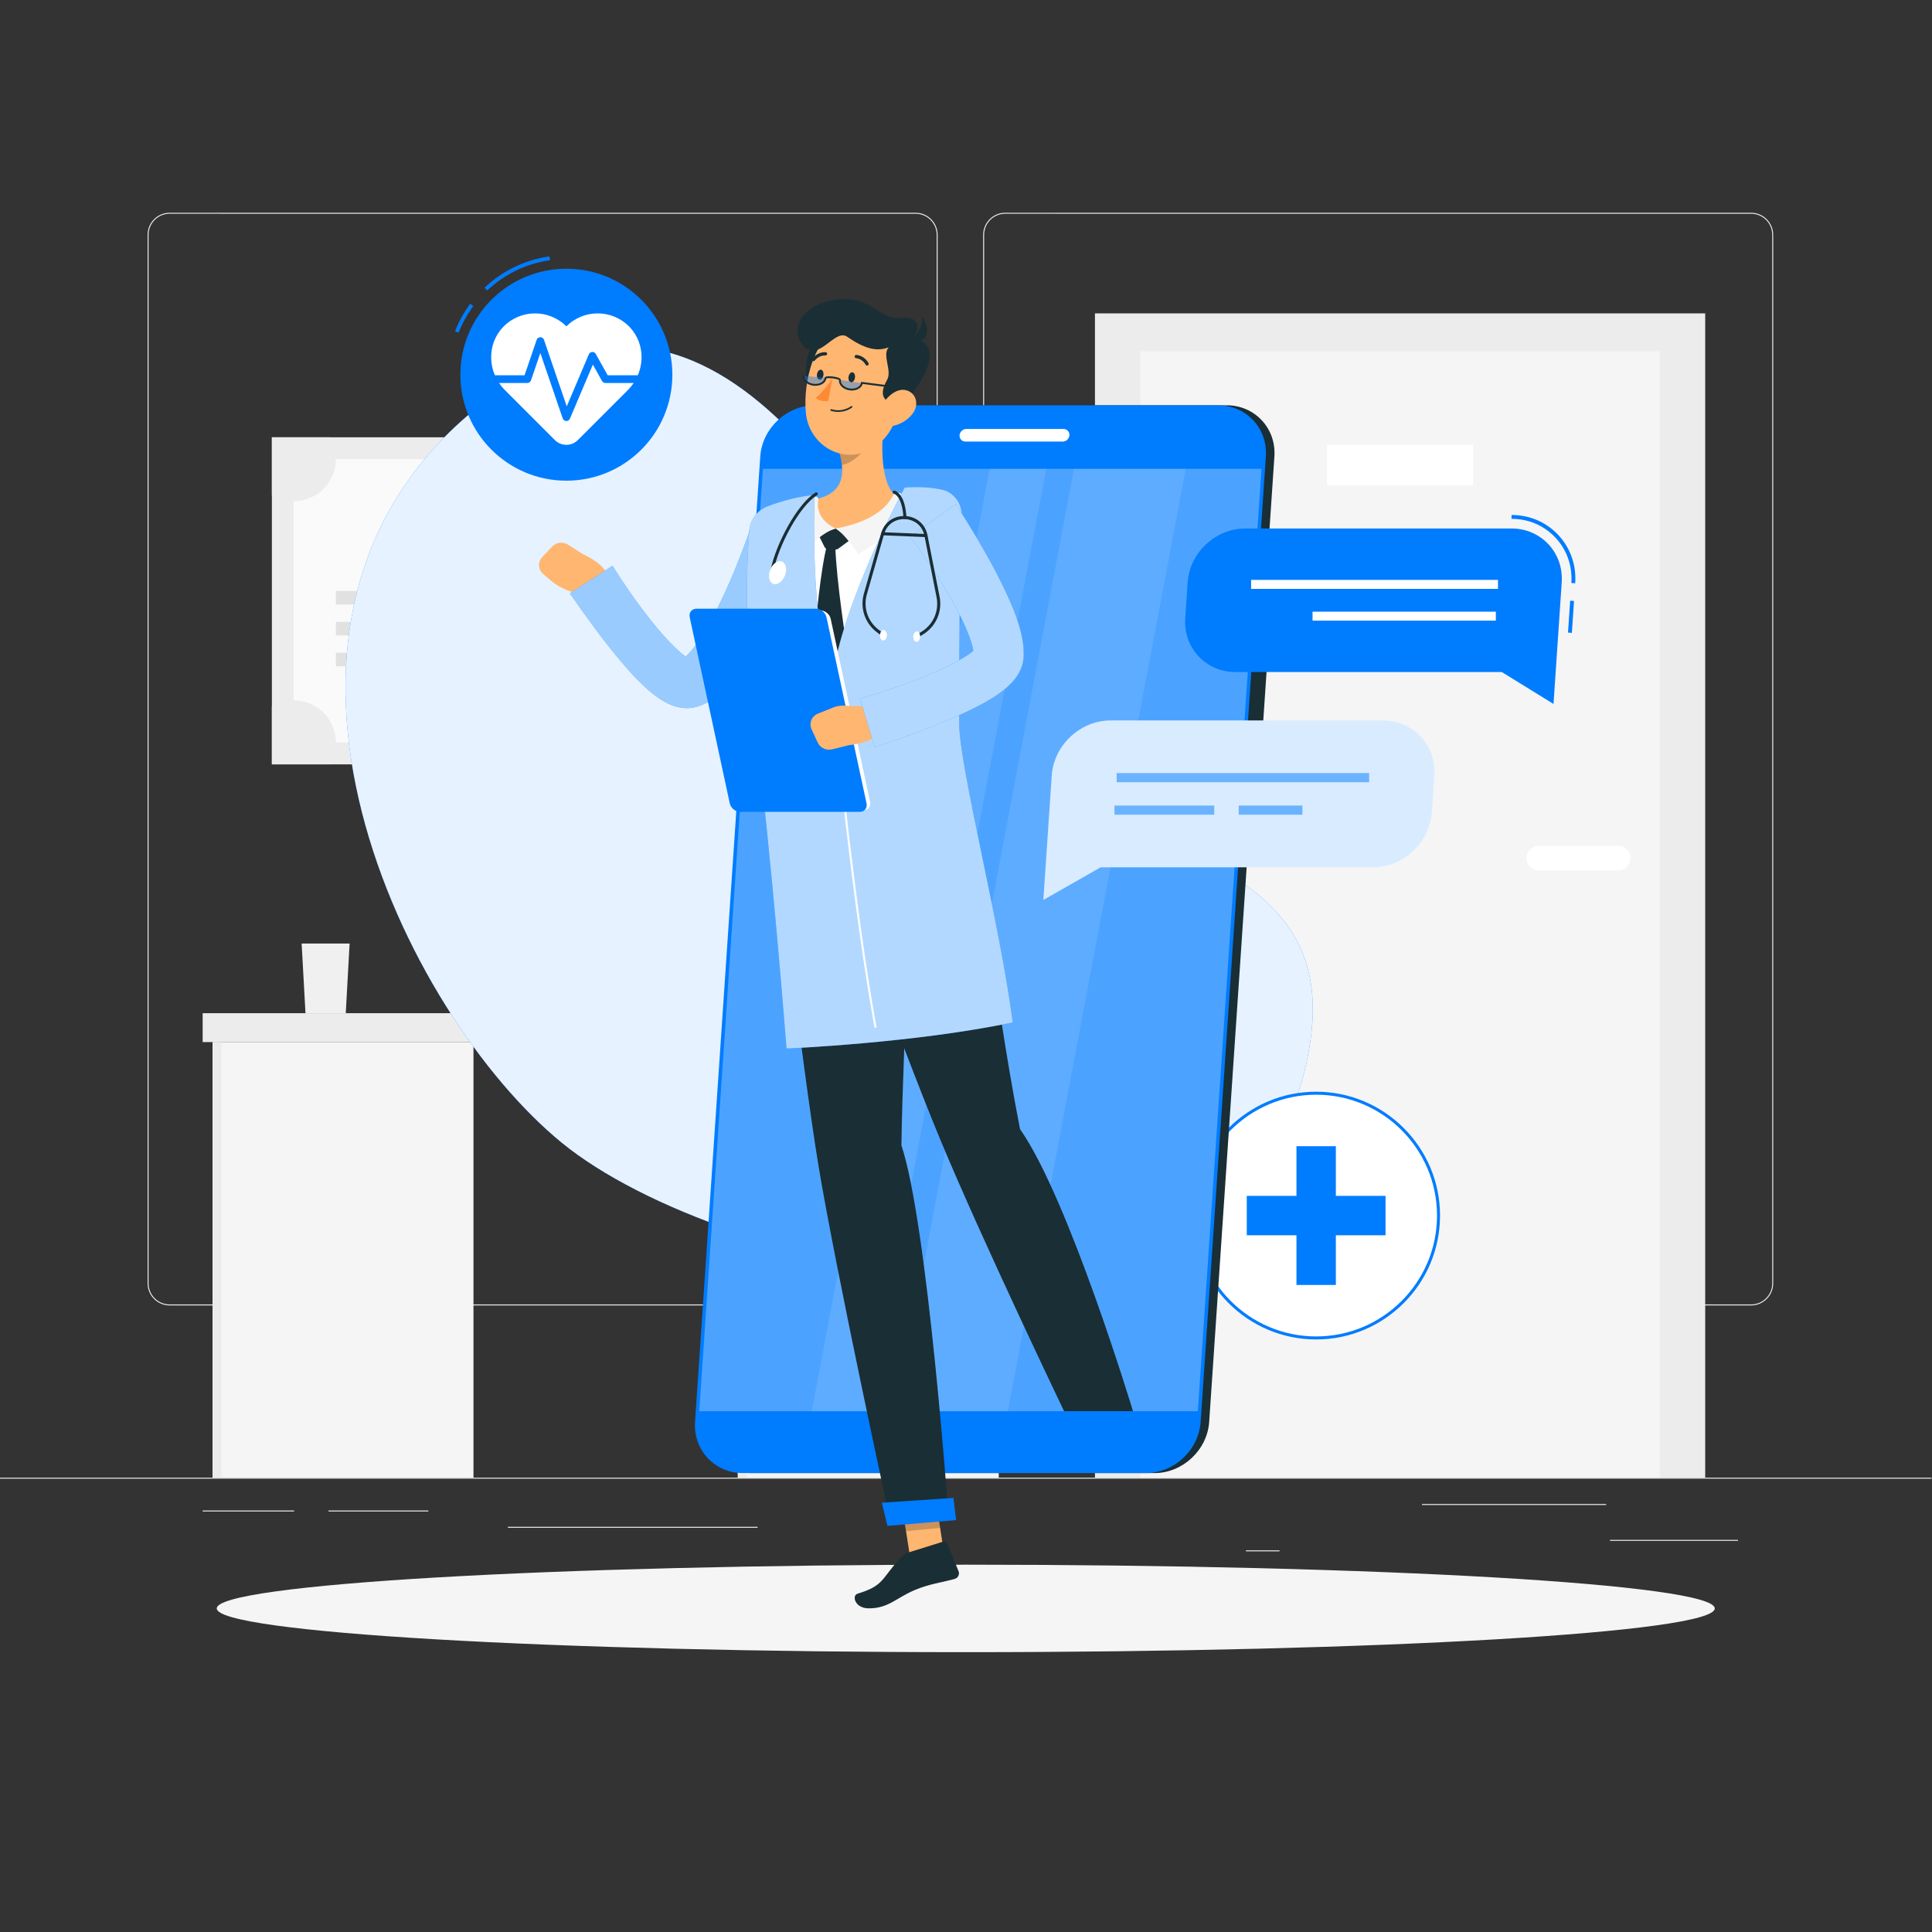 <?xml version="1.0" encoding="UTF-8" standalone="no"?>
<!-- Created with Inkscape (http://www.inkscape.org/) -->

<svg
   version="1.1"
   id="svg2"
   xml:space="preserve"
   width="666.667"
   height="666.667"
   viewBox="0 0 666.667 666.667"
   sodipodi:docname="3763026.ai"
   xmlns:inkscape="http://www.inkscape.org/namespaces/inkscape"
   xmlns:sodipodi="http://sodipodi.sourceforge.net/DTD/sodipodi-0.dtd"
   xmlns="http://www.w3.org/2000/svg"
   xmlns:svg="http://www.w3.org/2000/svg"><rect x="0" y="0" width="666.667" height="666.667" fill="#333333" stroke="none"/><defs
     id="defs6"><clipPath
       clipPathUnits="userSpaceOnUse"
       id="clipPath30"><path
         d="M 0,500 H 500 V 0 H 0 Z"
         id="path28" /></clipPath><clipPath
       clipPathUnits="userSpaceOnUse"
       id="clipPath106"><path
         d="M 0,500 H 500 V 0 H 0 Z"
         id="path104" /></clipPath><clipPath
       clipPathUnits="userSpaceOnUse"
       id="clipPath118"><path
         d="M 89.438,410.415 H 339.835 V 170.079 H 89.438 Z"
         id="path116" /></clipPath><clipPath
       clipPathUnits="userSpaceOnUse"
       id="clipPath134"><path
         d="M 0,500 H 500 V 0 H 0 Z"
         id="path132" /></clipPath><clipPath
       clipPathUnits="userSpaceOnUse"
       id="clipPath146"><path
         d="M 0,500 H 500 V 0 H 0 Z"
         id="path144" /></clipPath><clipPath
       clipPathUnits="userSpaceOnUse"
       id="clipPath166"><path
         d="M 0,500 H 500 V 0 H 0 Z"
         id="path164" /></clipPath><clipPath
       clipPathUnits="userSpaceOnUse"
       id="clipPath194"><path
         d="M 0,500 H 500 V 0 H 0 Z"
         id="path192" /></clipPath><clipPath
       clipPathUnits="userSpaceOnUse"
       id="clipPath222"><path
         d="M 181.018,378.756 H 326.561 V 134.804 H 181.018 Z"
         id="path220" /></clipPath><clipPath
       clipPathUnits="userSpaceOnUse"
       id="clipPath238"><path
         d="m 231.972,378.756 h 74.967 V 134.804 h -74.967 z"
         id="path236" /></clipPath><clipPath
       clipPathUnits="userSpaceOnUse"
       id="clipPath254"><path
         d="m 210.135,378.756 h 60.701 V 134.804 h -60.701 z"
         id="path252" /></clipPath><clipPath
       clipPathUnits="userSpaceOnUse"
       id="clipPath282"><path
         d="m 232.898,115.105 h 10.467 v -11.341 h -10.467 z"
         id="path280" /></clipPath><clipPath
       clipPathUnits="userSpaceOnUse"
       id="clipPath322"><path
         d="m 217.206,389.762 h 7.438 V 379.76 h -7.438 z"
         id="path320" /></clipPath><clipPath
       clipPathUnits="userSpaceOnUse"
       id="clipPath382"><path
         d="m 207.965,402.819 h 5.808 v -2.322 h -5.808 z"
         id="path380" /></clipPath><clipPath
       clipPathUnits="userSpaceOnUse"
       id="clipPath398"><path
         d="m 217.422,401.759 h 5.782 v -2.508 h -5.782 z"
         id="path396" /></clipPath><clipPath
       clipPathUnits="userSpaceOnUse"
       id="clipPath438"><path
         d="m 147.512,363.554 h 60.481 v -46.742 h -60.481 z"
         id="path436" /></clipPath><clipPath
       clipPathUnits="userSpaceOnUse"
       id="clipPath458"><path
         d="m 193.357,374.035 h 68.791 V 228.704 h -68.791 z"
         id="path456" /></clipPath><clipPath
       clipPathUnits="userSpaceOnUse"
       id="clipPath494"><path
         d="m 222.645,369.623 h 42.349 v -62.922 h -42.349 z"
         id="path492" /></clipPath><clipPath
       clipPathUnits="userSpaceOnUse"
       id="clipPath538"><path
         d="M 0,500 H 500 V 0 H 0 Z"
         id="path536" /></clipPath><clipPath
       clipPathUnits="userSpaceOnUse"
       id="clipPath566"><path
         d="M 270.091,313.621 H 371.325 V 267.17 H 270.091 Z"
         id="path564" /></clipPath><clipPath
       clipPathUnits="userSpaceOnUse"
       id="clipPath582"><path
         d="m 289.062,300.014 h 65.36 v -2.375 h -65.36 z"
         id="path580" /></clipPath><clipPath
       clipPathUnits="userSpaceOnUse"
       id="clipPath596"><path
         d="m 288.494,291.598 h 25.827 v -2.375 h -25.827 z"
         id="path594" /></clipPath><clipPath
       clipPathUnits="userSpaceOnUse"
       id="clipPath610"><path
         d="m 320.655,291.598 h 16.495 v -2.375 h -16.495 z"
         id="path608" /></clipPath></defs><sodipodi:namedview
     id="namedview4"
     pagecolor="#ffffff"
     bordercolor="#666666"
     borderopacity="1.0"
     inkscape:pageshadow="2"
     inkscape:pageopacity="0.0"
     inkscape:pagecheckerboard="0" /><g
     id="g8"
     inkscape:groupmode="layer"
     inkscape:label="3763026"
     transform="matrix(1.333,0,0,-1.333,0,666.667)"><path
       d="m 0,117.352 h 500 v 0.249 H 0 Z"
       style="fill:#ececec;fill-opacity:1;fill-rule:nonzero;stroke:none"
       id="path10" /><path
       d="m 416.779,101.256 h 33.122 v 0.249 h -33.122 z"
       style="fill:#ececec;fill-opacity:1;fill-rule:nonzero;stroke:none"
       id="path12" /><path
       d="m 322.527,98.542 h 8.693 v 0.25 h -8.693 z"
       style="fill:#ececec;fill-opacity:1;fill-rule:nonzero;stroke:none"
       id="path14" /><path
       d="m 368.111,110.542 h 47.668 v 0.25 h -47.668 z"
       style="fill:#ececec;fill-opacity:1;fill-rule:nonzero;stroke:none"
       id="path16" /><path
       d="m 52.459,108.861 h 23.679 v 0.25 H 52.459 Z"
       style="fill:#ececec;fill-opacity:1;fill-rule:nonzero;stroke:none"
       id="path18" /><path
       d="m 85.042,108.861 h 25.847 v 0.25 H 85.042 Z"
       style="fill:#ececec;fill-opacity:1;fill-rule:nonzero;stroke:none"
       id="path20" /><path
       d="m 131.471,104.639 h 64.64 v 0.25 h -64.64 z"
       style="fill:#ececec;fill-opacity:1;fill-rule:nonzero;stroke:none"
       id="path22" /><g
       id="g24"><g
         id="g26"
         clip-path="url(#clipPath30)"><g
           id="g32"
           transform="translate(43.915,444.798)"><path
             d="M 0,0 C -3.01,0 -5.458,-2.449 -5.458,-5.458 V -276.89 c 0,-3.009 2.448,-5.458 5.458,-5.458 h 193.099 c 3.008,0 5.457,2.449 5.457,5.458 V -5.458 c 0,3.009 -2.449,5.458 -5.457,5.458 z M 193.099,-282.598 H 0 c -3.147,0 -5.708,2.561 -5.708,5.708 V -5.458 c 0,3.146 2.561,5.708 5.708,5.708 h 193.099 c 3.146,0 5.707,-2.562 5.707,-5.708 V -276.89 c 0,-3.147 -2.561,-5.708 -5.707,-5.708"
             style="fill:#ececec;fill-opacity:1;fill-rule:nonzero;stroke:none"
             id="path34" /></g><g
           id="g36"
           transform="translate(260.212,444.798)"><path
             d="M 0,0 C -3.009,0 -5.457,-2.449 -5.457,-5.458 V -276.89 c 0,-3.009 2.448,-5.458 5.457,-5.458 h 193.099 c 3.009,0 5.458,2.449 5.458,5.458 V -5.458 c 0,3.009 -2.449,5.458 -5.458,5.458 z M 193.099,-282.598 H 0 c -3.146,0 -5.707,2.561 -5.707,5.708 V -5.458 c 0,3.146 2.561,5.708 5.707,5.708 h 193.099 c 3.147,0 5.708,-2.562 5.708,-5.708 V -276.89 c 0,-3.147 -2.561,-5.708 -5.708,-5.708"
             style="fill:#ececec;fill-opacity:1;fill-rule:nonzero;stroke:none"
             id="path38" /></g><path
           d="M 283.444,419 H 441.416 V 117.602 H 283.444 Z"
           style="fill:#ececec;fill-opacity:1;fill-rule:nonzero;stroke:none"
           id="path40" /><path
           d="M 295.194,409.171 H 429.666 V 117.602 H 295.194 Z"
           style="fill:#f5f5f5;fill-opacity:1;fill-rule:nonzero;stroke:none"
           id="path42" /><path
           d="m 343.528,384.987 h 37.805 v -10.455 h -37.805 z"
           style="fill:#ffffff;fill-opacity:1;fill-rule:nonzero;stroke:none"
           id="path44" /><g
           id="g46"
           transform="translate(398.371,281.184)"><path
             d="m 0,0 h 20.51 c 1.77,0 3.204,-1.434 3.204,-3.203 0,-1.769 -1.434,-3.203 -3.204,-3.203 H 0 c -1.769,0 -3.203,1.434 -3.203,3.203 C -3.203,-1.434 -1.769,0 0,0"
             style="fill:#ffffff;fill-opacity:1;fill-rule:nonzero;stroke:none"
             id="path48" /></g><path
           d="M 175.437,302.257 H 70.381 v 84.67 h 105.056 z"
           style="fill:#ececec;fill-opacity:1;fill-rule:nonzero;stroke:none"
           id="path50" /><path
           d="m 76.013,381.289 h 93.783 V 307.896 H 76.013 Z"
           style="fill:#fafafa;fill-opacity:1;fill-rule:nonzero;stroke:none"
           id="path52" /><path
           d="m 86.951,347.138 h 71.908 v -3.506 H 86.951 Z"
           style="fill:#e1e1e1;fill-opacity:1;fill-rule:nonzero;stroke:none"
           id="path54" /><path
           d="m 86.951,339.151 h 71.908 v -3.506 H 86.951 Z"
           style="fill:#e1e1e1;fill-opacity:1;fill-rule:nonzero;stroke:none"
           id="path56" /><path
           d="m 86.951,331.164 h 71.908 v -3.506 H 86.951 Z"
           style="fill:#e1e1e1;fill-opacity:1;fill-rule:nonzero;stroke:none"
           id="path58" /><path
           d="m 104.98,323.178 h 35.85 v -3.506 h -35.85 z"
           style="fill:#e1e1e1;fill-opacity:1;fill-rule:nonzero;stroke:none"
           id="path60" /><g
           id="g62"
           transform="translate(86.947,381.291)"><path
             d="m 0,0 c 0,-6.04 -4.891,-10.932 -10.931,-10.932 -2.063,0 -3.99,0.576 -5.635,1.568 v 15 H -1.555 C -0.563,3.99 0,2.063 0,0"
             style="fill:#ececec;fill-opacity:1;fill-rule:nonzero;stroke:none"
             id="path64" /></g><g
           id="g66"
           transform="translate(175.436,386.927)"><path
             d="m 0,0 v -15 c -1.645,-0.992 -3.572,-1.567 -5.635,-1.567 -6.04,0 -10.943,4.891 -10.943,10.931 0,2.063 0.575,3.99 1.567,5.636 z"
             style="fill:#ececec;fill-opacity:1;fill-rule:nonzero;stroke:none"
             id="path68" /></g><g
           id="g70"
           transform="translate(86.947,307.893)"><path
             d="M 0,0 C 0,-2.063 -0.563,-3.99 -1.555,-5.636 H -16.566 V 9.376 c 1.645,0.991 3.572,1.566 5.635,1.566 C -4.891,10.942 0,6.04 0,0"
             style="fill:#ececec;fill-opacity:1;fill-rule:nonzero;stroke:none"
             id="path72" /></g><g
           id="g74"
           transform="translate(175.436,317.269)"><path
             d="m 0,0 v -15.012 h -15.011 c -0.992,1.646 -1.567,3.574 -1.567,5.636 0,6.04 4.903,10.942 10.943,10.942 C -3.572,1.566 -1.645,0.991 0,0"
             style="fill:#ececec;fill-opacity:1;fill-rule:nonzero;stroke:none"
             id="path76" /></g><g
           id="g78"
           transform="translate(132.221,363.416)"><path
             d="m 0,0 c 0,-5.143 -4.169,-9.313 -9.313,-9.313 -5.143,0 -9.313,4.17 -9.313,9.313 0,5.144 4.17,9.313 9.313,9.313 C -4.169,9.313 0,5.144 0,0"
             style="fill:#e1e1e1;fill-opacity:1;fill-rule:nonzero;stroke:none"
             id="path80" /></g><path
           d="M 260.34,230.367 H 52.459 v 7.479 H 260.34 Z"
           style="fill:#ececec;fill-opacity:1;fill-rule:nonzero;stroke:none"
           id="path82" /><path
           d="M 258.537,230.367 H 191 V 117.601 h 67.537 z"
           style="fill:#f5f5f5;fill-opacity:1;fill-rule:nonzero;stroke:none"
           id="path84" /><path
           d="M 122.565,230.367 H 55.028 V 117.601 h 67.537 z"
           style="fill:#f5f5f5;fill-opacity:1;fill-rule:nonzero;stroke:none"
           id="path86" /><path
           d="M 57.333,230.367 H 55.027 V 117.601 h 2.306 z"
           style="fill:#ececec;fill-opacity:1;fill-rule:nonzero;stroke:none"
           id="path88" /><path
           d="M 193.306,230.367 H 191 V 117.601 h 2.306 z"
           style="fill:#ececec;fill-opacity:1;fill-rule:nonzero;stroke:none"
           id="path90" /><g
           id="g92"
           transform="translate(90.5,255.876)"><path
             d="m 0,0 h -12.417 l 0.996,-18.03 h 10.425 z"
             style="fill:#f0f0f0;fill-opacity:1;fill-rule:nonzero;stroke:none"
             id="path94" /></g><path
           d="m 198.333,245.667 h -64.889 v -7.821 h 64.889 z"
           style="fill:#f0f0f0;fill-opacity:1;fill-rule:nonzero;stroke:none"
           id="path96" /><path
           d="m 198.333,244.75 h -29.917 v -5.987 h 29.917 z"
           style="fill:#fafafa;fill-opacity:1;fill-rule:nonzero;stroke:none"
           id="path98" /></g></g><g
       id="g100"><g
         id="g102"
         clip-path="url(#clipPath106)"><g
           id="g108"
           transform="translate(253.754,319.359)"><path
             d="m 0,0 c -28.198,40.816 -68.428,129.055 -133.075,72.878 -64.174,-55.765 -16.05,-154.592 24.787,-187.956 41.282,-33.73 174.234,-64.24 192.757,20.873 C 97.214,-35.644 31.147,-45.085 0,0"
             style="fill:#007cff;fill-opacity:1;fill-rule:nonzero;stroke:none"
             id="path110" /></g><g
           id="g112"><g
             id="g114" /><g
             id="g126"><g
               clip-path="url(#clipPath118)"
               opacity="0.9"
               id="g124"><g
                 transform="translate(253.754,319.359)"
                 id="g122"><path
                   d="m 0,0 c -28.198,40.816 -68.428,129.055 -133.075,72.878 -64.174,-55.765 -16.05,-154.592 24.787,-187.956 41.282,-33.73 174.234,-64.24 192.757,20.873 C 97.214,-35.644 31.147,-45.085 0,0"
                   style="fill:#ffffff;fill-opacity:1;fill-rule:nonzero;stroke:none"
                   id="path120" /></g></g></g></g></g></g><g
       id="g128"><g
         id="g130"
         clip-path="url(#clipPath134)"><g
           id="g136"
           transform="translate(443.889,83.762)"><path
             d="m 0,0 c 0,-6.254 -86.807,-11.323 -193.889,-11.323 -107.082,0 -193.889,5.069 -193.889,11.323 0,6.254 86.807,11.323 193.889,11.323 C -86.807,11.323 0,6.254 0,0"
             style="fill:#f5f5f5;fill-opacity:1;fill-rule:nonzero;stroke:none"
             id="path138" /></g></g></g><g
       id="g140"><g
         id="g142"
         clip-path="url(#clipPath146)"><g
           id="g148"
           transform="translate(372.383,185.457)"><path
             d="m 0,0 c 0,-17.495 -14.182,-31.678 -31.677,-31.678 -17.495,0 -31.677,14.183 -31.677,31.678 0,17.495 14.182,31.677 31.677,31.677 C -14.182,31.677 0,17.495 0,0"
             style="fill:#ffffff;fill-opacity:1;fill-rule:nonzero;stroke:none"
             id="path150" /></g><g
           id="g152"
           transform="translate(340.706,216.744)"><path
             d="m 0,0 c -17.252,0 -31.288,-14.035 -31.288,-31.287 0,-17.252 14.036,-31.288 31.288,-31.288 17.252,0 31.288,14.036 31.288,31.288 C 31.288,-14.035 17.252,0 0,0 m 0,-63.354 c -17.682,0 -32.067,14.385 -32.067,32.067 0,17.682 14.385,32.066 32.067,32.066 17.682,0 32.067,-14.384 32.067,-32.066 0,-17.682 -14.385,-32.067 -32.067,-32.067"
             style="fill:#007cff;fill-opacity:1;fill-rule:nonzero;stroke:none"
             id="path154" /></g><path
           d="m 345.804,167.497 h -10.197 v 35.919 h 10.197 z"
           style="fill:#007cff;fill-opacity:1;fill-rule:nonzero;stroke:none"
           id="path156" /><path
           d="m 322.746,190.556 h 35.919 v -10.197 h -35.919 z"
           style="fill:#007cff;fill-opacity:1;fill-rule:nonzero;stroke:none"
           id="path158" /></g></g><g
       id="g160"><g
         id="g162"
         clip-path="url(#clipPath166)"><g
           id="g168"
           transform="translate(126.113,424.93)"><path
             d="m 0,0 -0.686,0.729 c 4.679,4.401 10.491,7.202 16.81,8.1 l 0.141,-0.99 C 10.151,6.971 4.527,4.26 0,0"
             style="fill:#007cff;fill-opacity:1;fill-rule:nonzero;stroke:none"
             id="path170" /></g><g
           id="g172"
           transform="translate(118.715,413.998)"><path
             d="M 0,0 -0.932,0.363 C 0.06,2.899 1.388,5.3 3.016,7.501 L 3.819,6.905 C 2.244,4.776 0.959,2.453 0,0"
             style="fill:#007cff;fill-opacity:1;fill-rule:nonzero;stroke:none"
             id="path174" /></g><g
           id="g176"
           transform="translate(174.048,403.131)"><path
             d="m 0,0 c 0,-15.153 -12.284,-27.437 -27.437,-27.437 -15.153,0 -27.437,12.284 -27.437,27.437 0,15.152 12.284,27.437 27.437,27.437 C -12.284,27.437 0,15.152 0,0"
             style="fill:#007cff;fill-opacity:1;fill-rule:nonzero;stroke:none"
             id="path178" /></g><g
           id="g180"
           transform="translate(162.967,415.49)"><path
             d="M 0,0 C -4.461,4.628 -11.83,4.679 -16.356,0.153 -20.881,4.679 -28.25,4.628 -32.711,0 c -4.379,-4.542 -4.043,-11.859 0.419,-16.32 l 12.969,-12.97 c 1.639,-1.639 4.296,-1.639 5.934,0 l 12.97,12.97 C 4.042,-11.859 4.379,-4.542 0,0"
             style="fill:#ffffff;fill-opacity:1;fill-rule:nonzero;stroke:none"
             id="path182" /></g><g
           id="g184"
           transform="translate(146.611,391.138)"><path
             d="M 0,0 C -0.012,0 -0.024,0 -0.036,0.001 -0.45,0.016 -0.812,0.284 -0.946,0.677 L -6.738,17.605 -9.16,10.524 C -9.299,10.119 -9.679,9.848 -10.106,9.848 h -9.692 c -0.553,0 -1,0.447 -1,1 0,0.552 0.447,1 1,1 h 8.977 l 3.137,9.171 c 0.139,0.405 0.518,0.676 0.946,0.676 0.428,0 0.808,-0.271 0.946,-0.676 L 0.101,3.796 5.817,17.264 c 0.149,0.351 0.486,0.587 0.867,0.607 0.384,0.026 0.74,-0.177 0.927,-0.51 l 3.082,-5.513 h 9.105 c 0.553,0 1,-0.448 1,-1 0,-0.553 -0.447,-1 -1,-1 h -9.692 c -0.362,0 -0.696,0.196 -0.873,0.511 L 6.861,14.604 0.92,0.609 C 0.763,0.239 0.4,0 0,0"
             style="fill:#007cff;fill-opacity:1;fill-rule:nonzero;stroke:none"
             id="path186" /></g></g></g><g
       id="g188"><g
         id="g190"
         clip-path="url(#clipPath194)"><g
           id="g196"
           transform="translate(298.865,118.799)"><path
             d="m 0,0 h -104.372 c -7.29,0 -12.851,5.965 -12.359,13.255 l 16.881,249.903 c 0.493,7.29 6.86,13.255 14.15,13.255 H 18.672 c 7.29,0 12.851,-5.965 12.359,-13.255 L 14.15,13.255 C 13.657,5.965 7.29,0 0,0"
             style="fill:#1a2e35;fill-opacity:1;fill-rule:nonzero;stroke:none"
             id="path198" /></g><g
           id="g200"
           transform="translate(321.953,293.44)"><path
             d="m 0,0 h -2.633 c -2.035,0 -3.588,1.665 -3.451,3.7 l 3.228,47.785 c 0.137,2.036 1.915,3.702 3.951,3.702 h 2.633 c 2.035,0 3.588,-1.666 3.45,-3.702 L 3.951,3.7 C 3.813,1.665 2.035,0 0,0"
             style="fill:#1a2e35;fill-opacity:1;fill-rule:nonzero;stroke:none"
             id="path202" /></g><g
           id="g204"
           transform="translate(197.483,325.316)"><path
             d="M 0,0 H -2.628 C -4.292,0 -5.562,1.361 -5.45,3.026 l 1.166,17.257 c 0.112,1.664 1.566,3.027 3.231,3.027 h 2.627 c 1.665,0 2.935,-1.363 2.822,-3.027 L 3.231,3.026 C 3.118,1.361 1.665,0 0,0"
             style="fill:#007cff;fill-opacity:1;fill-rule:nonzero;stroke:none"
             id="path206" /></g><g
           id="g208"
           transform="translate(195.402,294.497)"><path
             d="M 0,0 H -2.628 C -4.293,0 -5.562,1.362 -5.45,3.026 l 1.166,17.257 c 0.112,1.665 1.566,3.027 3.231,3.027 h 2.627 c 1.665,0 2.935,-1.362 2.822,-3.027 L 3.231,3.026 C 3.118,1.362 1.665,0 0,0"
             style="fill:#007cff;fill-opacity:1;fill-rule:nonzero;stroke:none"
             id="path210" /></g><g
           id="g212"
           transform="translate(296.655,118.799)"><path
             d="m 0,0 h -104.372 c -7.29,0 -12.851,5.965 -12.359,13.255 l 16.881,249.903 c 0.493,7.29 6.86,13.255 14.15,13.255 H 18.672 c 7.29,0 12.851,-5.965 12.359,-13.255 L 14.15,13.255 C 13.657,5.965 7.29,0 0,0"
             style="fill:#007cff;fill-opacity:1;fill-rule:nonzero;stroke:none"
             id="path214" /></g><g
           id="g216"><g
             id="g218" /><g
             id="g230"><g
               clip-path="url(#clipPath222)"
               opacity="0.3"
               id="g228"><g
                 transform="translate(181.018,134.804)"
                 id="g226"><path
                   d="M 0,0 16.479,243.952 H 145.542 L 129.063,0 Z"
                   style="fill:#ffffff;fill-opacity:1;fill-rule:nonzero;stroke:none"
                   id="path224" /></g></g></g></g><g
           id="g232"><g
             id="g234" /><g
             id="g246"><g
               clip-path="url(#clipPath238)"
               opacity="0.1"
               id="g244"><g
                 transform="translate(231.972,134.804)"
                 id="g242"><path
                   d="M 0,0 46.056,243.952 H 74.967 L 28.911,0 Z"
                   style="fill:#ffffff;fill-opacity:1;fill-rule:nonzero;stroke:none"
                   id="path240" /></g></g></g></g><g
           id="g248"><g
             id="g250" /><g
             id="g262"><g
               clip-path="url(#clipPath254)"
               opacity="0.1"
               id="g260"><g
                 transform="translate(210.136,134.804)"
                 id="g258"><path
                   d="M 0,0 46.056,243.952 H 60.7 L 14.644,0 Z"
                   style="fill:#ffffff;fill-opacity:1;fill-rule:nonzero;stroke:none"
                   id="path256" /></g></g></g></g><g
           id="g264"
           transform="translate(250.142,389.084)"><path
             d="m 0,0 h 25.168 c 0.899,0 1.585,-0.735 1.524,-1.635 -0.06,-0.898 -0.846,-1.634 -1.744,-1.634 H -0.221 c -0.899,0 -1.584,0.736 -1.524,1.634 C -1.684,-0.735 -0.899,0 0,0"
             style="fill:#ffffff;fill-opacity:1;fill-rule:nonzero;stroke:none"
             id="path266" /></g><g
           id="g268"
           transform="translate(244.902,94.754)"><path
             d="m 0,0 -8.825,-0.848 -3.182,20.357 8.825,0.847 z"
             style="fill:#ffb670;fill-opacity:1;fill-rule:nonzero;stroke:none"
             id="path270" /></g><g
           id="g272"
           transform="translate(235.073,98.22)"><path
             d="m 0,0 9.233,2.875 c 0.346,0.107 0.688,-0.051 0.823,-0.38 l 3.017,-7.339 c 0.312,-0.76 -0.147,-1.718 -0.948,-1.952 -3.34,-0.977 -6.514,-1.237 -10.544,-2.966 -4.711,-2.02 -6.687,-4.677 -11.75,-4.677 -3.635,0 -4.45,3.327 -2.917,3.792 6.976,2.118 6.083,3.858 11.167,9.324 C -1.366,-0.729 -0.73,-0.228 0,0"
             style="fill:#1a2e35;fill-opacity:1;fill-rule:nonzero;stroke:none"
             id="path274" /></g><g
           id="g276"><g
             id="g278" /><g
             id="g290"><g
               clip-path="url(#clipPath282)"
               opacity="0.2"
               id="g288"><g
                 transform="translate(232.898,114.257)"
                 id="g286"><path
                   d="M 0,0 1.638,-10.492 10.467,-9.645 8.829,0.849 Z"
                   style="fill:#000000;fill-opacity:1;fill-rule:nonzero;stroke:none"
                   id="path284" /></g></g></g></g><g
           id="g292"
           transform="translate(239.28,371.404)"><path
             d="m 0,0 c -11.571,1.36 -23.08,0.444 -34.63,-1.795 -3.916,-0.76 -6.961,-3.986 -7.412,-7.964 -1.252,-11.058 -2.68,-35.848 2.898,-72.825 10e-4,-0.004 47.279,3.98 47.279,3.98 0.098,6.712 -4.677,37.279 -0.731,69.012 C 7.998,-4.814 4.716,-0.555 0,0"
             style="fill:#ffffff;fill-opacity:1;fill-rule:nonzero;stroke:none"
             id="path294" /></g><g
           id="g296"
           transform="translate(211.746,361.925)"><path
             d="m 0,0 1.695,-3.389 c 0.17,-0.34 0.509,-0.561 0.888,-0.58 l 1.828,-0.094 c 0.327,-0.017 0.65,0.081 0.913,0.277 l 3.154,2.347 -3.896,2.833 z"
             style="fill:#1a2e35;fill-opacity:1;fill-rule:nonzero;stroke:none"
             id="path298" /></g><g
           id="g300"
           transform="translate(216.224,358.825)"><path
             d="m 0,0 c -1.363,0.509 -2.134,0.173 -2.134,0.173 -1.491,-5.248 -3.125,-20.319 -3.288,-26.982 4.517,-13.162 5.995,-14.498 5.995,-14.498 l 2.295,15.848 C 2.868,-25.459 0.299,-9.263 0,0"
             style="fill:#1a2e35;fill-opacity:1;fill-rule:nonzero;stroke:none"
             id="path302" /></g><g
           id="g304"
           transform="translate(229.27,394.205)"><path
             d="m 0,0 c -1.079,-6.521 -1.996,-18.438 2.675,-22.649 -3.424,-3.596 -7.915,-7.765 -15.616,-8.236 -7.7,-0.47 -6.511,4.863 -4.559,7.711 7.187,1.916 6.841,7.278 5.43,12.285 z"
             style="fill:#ffb670;fill-opacity:1;fill-rule:nonzero;stroke:none"
             id="path306" /></g><g
           id="g308"
           transform="translate(233.914,372.131)"><path
             d="M 0,0 C -0.605,0.272 -1.259,0.451 -1.698,0.552 -1.99,0.622 -2.292,0.503 -2.441,0.243 -3.188,-1.021 -5.45,-6.648 -17.586,-8.813 c 1.993,-1.176 4.65,-4.842 5.796,-6.594 3.64,1.887 13.109,7.54 12.204,14.848 C 0.376,-0.318 0.228,-0.1 0,0"
             style="fill:#f5f5f5;fill-opacity:1;fill-rule:nonzero;stroke:none"
             id="path310" /></g><g
           id="g312"
           transform="translate(211.838,370.733)"><path
             d="M 0,0 C 0.1,0.499 -0.327,0.934 -0.82,0.84 -1.323,0.745 -1.821,0.584 -2.06,0.504 -2.157,0.473 -2.231,0.42 -2.315,0.356 c -0.929,-0.86 -5.999,-8.174 -1.255,-14.097 1.056,1.606 4.45,5.262 8.059,6.326 C 1.076,-5.869 -0.609,-3.005 0,0"
             style="fill:#f5f5f5;fill-opacity:1;fill-rule:nonzero;stroke:none"
             id="path314" /></g><g
           id="g316"><g
             id="g318" /><g
             id="g330"><g
               clip-path="url(#clipPath322)"
               opacity="0.2"
               id="g328"><g
                 transform="translate(224.35,389.763)"
                 id="g326"><path
                   d="m 0,0 -7.144,-6.44 c 0.338,-1.185 0.61,-2.389 0.729,-3.563 2.753,0.472 6.462,3.604 6.669,6.504 C 0.357,-2.052 0.255,-0.666 0,0"
                   style="fill:#000000;fill-opacity:1;fill-rule:nonzero;stroke:none"
                   id="path324" /></g></g></g></g><g
           id="g332"
           transform="translate(214.809,413.911)"><path
             d="m 0,0 c -6.156,-2.406 -6.562,-7.47 -5.954,-13.01 0.609,-5.539 6.576,-1.868 7.912,1.584 C 3.294,-7.974 8.532,3.335 0,0"
             style="fill:#1a2e35;fill-opacity:1;fill-rule:nonzero;stroke:none"
             id="path334" /></g><g
           id="g336"
           transform="translate(234.457,402.882)"><path
             d="m 0,0 c -1.71,-8.709 -2.273,-13.884 -7.261,-17.895 -7.504,-6.032 -17.68,-0.817 -18.577,8.167 -0.807,8.088 2.125,20.972 11.09,23.512 C -5.915,16.285 1.71,8.71 0,0"
             style="fill:#ffb670;fill-opacity:1;fill-rule:nonzero;stroke:none"
             id="path338" /></g><g
           id="g340"
           transform="translate(234.099,395.667)"><path
             d="m 0,0 c -7.333,-0.39 -5.778,3.777 -4.445,6.166 1.334,2.39 -1.388,6.334 0.389,8.39 -3.166,-1.26 -6.491,-0.223 -10.722,2.721 -3.283,2.285 -7.389,-6.865 -11.389,-2.277 -3.778,4.333 -0.268,10.862 8.806,11.916 9.073,1.055 10.73,-5.377 16.694,-4.806 5.964,0.573 3.889,-4.333 2.722,-5.333 C 7.055,16.444 9.778,11.666 0,0"
             style="fill:#1a2e35;fill-opacity:1;fill-rule:nonzero;stroke:none"
             id="path342" /></g><g
           id="g344"
           transform="translate(235.043,411.834)"><path
             d="M 0,0 C 0,0 3.75,1.805 3.805,6.389 5.75,2.916 5.533,-1.023 0,0"
             style="fill:#1a2e35;fill-opacity:1;fill-rule:nonzero;stroke:none"
             id="path346" /></g><g
           id="g348"
           transform="translate(216.001,393.577)"><path
             d="M 0,0 C 2.704,-0.433 4.497,1.013 4.579,1.081 4.67,1.155 4.684,1.287 4.612,1.376 4.539,1.465 4.407,1.477 4.316,1.401 4.296,1.385 2.205,-0.29 -0.774,0.611 -0.884,0.645 -1.003,0.582 -1.039,0.471 -1.076,0.36 -1.015,0.243 -0.905,0.209 -0.594,0.115 -0.292,0.047 0,0"
             style="fill:#1a2e35;fill-opacity:1;fill-rule:nonzero;stroke:none"
             id="path350" /></g><g
           id="g352"
           transform="translate(236.235,393.019)"><path
             d="M 0,0 C -1.466,-1.905 -3.656,-2.975 -5.595,-3.224 -8.51,-3.597 -9.474,-0.886 -8.25,1.646 -7.149,3.924 -4.304,6.863 -1.577,6.07 1.11,5.289 1.677,2.179 0,0"
             style="fill:#ffb670;fill-opacity:1;fill-rule:nonzero;stroke:none"
             id="path354" /></g><g
           id="g356"
           transform="translate(233.343,203.633)"><path
             d="m 0,0 c 0.348,26.111 3.683,88.292 3.683,88.292 l -36.86,-3.105 c 0,0 7.332,-64.09 11.758,-90.727 4.598,-27.696 18.711,-92.559 18.711,-92.559 l 14.963,1.275 c 0,0 -5.444,76.636 -12.255,96.824"
             style="fill:#1a2e35;fill-opacity:1;fill-rule:nonzero;stroke:none"
             id="path358" /></g><g
           id="g360"
           transform="translate(229.728,105.121)"><path
             d="M 0,0 17.788,1.506 17.089,7.249 -1.442,6.008 Z"
             style="fill:#007cff;fill-opacity:1;fill-rule:nonzero;stroke:none"
             id="path362" /></g><g
           id="g364"
           transform="translate(221.323,402.361)"><path
             d="m 0,0 c -0.096,-0.715 -0.548,-1.251 -1.01,-1.2 -0.462,0.052 -0.759,0.673 -0.663,1.387 0.096,0.713 0.548,1.25 1.01,1.199 C -0.201,1.334 0.096,0.714 0,0"
             style="fill:#1a2e35;fill-opacity:1;fill-rule:nonzero;stroke:none"
             id="path366" /></g><g
           id="g368"
           transform="translate(213.162,403.037)"><path
             d="m 0,0 c -0.096,-0.714 -0.548,-1.251 -1.01,-1.199 -0.462,0.052 -0.759,0.672 -0.663,1.386 0.096,0.714 0.548,1.25 1.01,1.199 C -0.201,1.335 0.096,0.714 0,0"
             style="fill:#1a2e35;fill-opacity:1;fill-rule:nonzero;stroke:none"
             id="path370" /></g><g
           id="g372"
           transform="translate(215.464,402.158)"><path
             d="m 0,0 c 0,0 -2.239,-3.448 -4.306,-5.037 1.059,-1.115 3.257,-0.808 3.257,-0.808 z"
             style="fill:#ff8a35;fill-opacity:1;fill-rule:nonzero;stroke:none"
             id="path374" /></g><g
           id="g376"><g
             id="g378" /><g
             id="g390"><g
               clip-path="url(#clipPath382)"
               opacity="0.4"
               id="g388"><g
                 transform="translate(207.978,402.819)"
                 id="g386"><path
                   d="m 0,0 c -0.146,-1.139 1.022,-2.091 2.594,-2.293 1.573,-0.202 3.054,0.676 3.201,1.814"
                   style="fill:#007cff;fill-opacity:1;fill-rule:nonzero;stroke:none"
                   id="path384" /></g></g></g></g><g
           id="g392"><g
             id="g394" /><g
             id="g406"><g
               clip-path="url(#clipPath398)"
               opacity="0.4"
               id="g404"><g
                 transform="translate(217.449,401.759)"
                 id="g402"><path
                   d="m 0,0 c -0.215,-1.128 0.895,-2.148 2.452,-2.445 1.557,-0.296 3.089,0.492 3.303,1.62"
                   style="fill:#007cff;fill-opacity:1;fill-rule:nonzero;stroke:none"
                   id="path400" /></g></g></g></g><g
           id="g408"
           transform="translate(220.519,399.038)"><path
             d="m 0,0 c -0.177,0 -0.357,0.012 -0.538,0.034 -0.81,0.105 -1.545,0.434 -2.069,0.927 -0.545,0.513 -0.801,1.142 -0.72,1.771 -0.067,0.053 -0.632,0.277 -1.606,0.403 -0.979,0.126 -1.585,0.053 -1.688,-0.036 -0.139,-1.214 -1.657,-2.06 -3.357,-1.85 -0.811,0.105 -1.545,0.434 -2.07,0.927 -0.545,0.512 -0.801,1.141 -0.72,1.77 l 0.477,-0.06 c -0.06,-0.473 0.143,-0.955 0.573,-1.36 0.451,-0.423 1.091,-0.708 1.801,-0.798 1.433,-0.19 2.713,0.481 2.843,1.486 0.071,0.555 1.235,0.522 2.197,0.399 C -3.913,3.489 -2.778,3.226 -2.85,2.671 -2.91,2.198 -2.707,1.716 -2.277,1.312 -1.826,0.888 -1.187,0.604 -0.476,0.513 0.233,0.42 0.925,0.534 1.469,0.83 1.987,1.112 2.306,1.527 2.366,1.999 L 2.397,2.238 14.743,0.651 14.682,0.173 2.797,1.701 C 2.655,1.173 2.272,0.72 1.699,0.407 1.208,0.14 0.619,0 0,0"
             style="fill:#1a2e35;fill-opacity:1;fill-rule:nonzero;stroke:none"
             id="path410" /></g><g
           id="g412"
           transform="translate(224.458,405.498)"><path
             d="M 0,0 C 0.07,0.002 0.14,0.021 0.205,0.06 0.407,0.179 0.478,0.437 0.365,0.638 -0.772,2.643 -2.701,2.743 -2.782,2.747 -3.014,2.756 -3.213,2.575 -3.227,2.342 -3.242,2.11 -3.068,1.914 -2.839,1.903 -2.775,1.9 -1.273,1.806 -0.365,0.206 -0.288,0.07 -0.146,-0.004 0,0"
             style="fill:#1a2e35;fill-opacity:1;fill-rule:nonzero;stroke:none"
             id="path414" /></g><g
           id="g416"
           transform="translate(210.525,406.628)"><path
             d="M 0,0 C 0.135,-0.012 0.275,0.042 0.368,0.157 1.56,1.61 3.061,1.494 3.124,1.488 3.353,1.468 3.561,1.639 3.588,1.869 3.615,2.101 3.453,2.306 3.224,2.328 3.141,2.335 1.221,2.505 -0.272,0.685 -0.421,0.503 -0.399,0.237 -0.222,0.092 -0.156,0.037 -0.079,0.008 0,0"
             style="fill:#1a2e35;fill-opacity:1;fill-rule:nonzero;stroke:none"
             id="path418" /></g><g
           id="g420"
           transform="translate(264.046,207.843)"><path
             d="m 0,0 c -7.651,39.315 -9.364,70.068 -16.631,84.957 l -35.705,-3.979 c 0,0 21.273,-58.593 31.655,-83.598 10.792,-26.001 32.095,-70.419 32.095,-70.419 H 29.249 C 29.249,-73.039 12.6,-17.909 0,0"
             style="fill:#1a2e35;fill-opacity:1;fill-rule:nonzero;stroke:none"
             id="path422" /></g><g
           id="g424"
           transform="translate(150.863,356.692)"><path
             d="m 0,0 -3.834,2.441 c -1.3,0.828 -3.019,0.628 -4.061,-0.47 l -2.618,-2.761 c -1.193,-1.259 -1.074,-3.231 0.262,-4.371 l 1.873,-1.597 c 1.623,-1.385 3.52,-2.412 5.566,-3.016 l 5.65,-1.666 3.706,3.979 C 7.642,-3.267 0,0 0,0"
             style="fill:#ffb670;fill-opacity:1;fill-rule:nonzero;stroke:none"
             id="path426" /></g><g
           id="g428"
           transform="translate(207.993,358.557)"><path
             d="m 0,0 c -1.399,-3.42 -2.771,-6.597 -4.264,-9.851 -1.49,-3.227 -3.008,-6.451 -4.673,-9.645 -1.659,-3.198 -3.45,-6.361 -5.468,-9.538 -1.021,-1.585 -2.112,-3.167 -3.365,-4.752 -1.269,-1.583 -2.649,-3.179 -4.602,-4.77 -0.991,-0.789 -2.141,-1.594 -3.695,-2.277 -0.412,-0.167 -0.807,-0.327 -1.269,-0.464 l -0.697,-0.193 c -0.257,-0.066 -0.714,-0.146 -1.066,-0.191 -1.476,-0.17 -2.674,0.025 -3.644,0.268 -1.93,0.521 -3.1,1.243 -4.184,1.903 -1.061,0.673 -1.933,1.352 -2.749,2.031 -3.192,2.716 -5.588,5.473 -7.946,8.278 -2.332,2.796 -4.53,5.608 -6.637,8.472 -2.127,2.873 -4.147,5.687 -6.222,8.704 l 11.058,7.137 c 3.464,-5.566 7.425,-11.158 11.557,-16.15 2.079,-2.455 4.289,-4.865 6.373,-6.589 0.51,-0.419 1.01,-0.789 1.407,-1.032 0.375,-0.246 0.743,-0.35 0.488,-0.255 -0.137,0.037 -0.467,0.123 -1.086,0.058 -0.14,-0.006 -0.382,-0.065 -0.431,-0.076 -0.026,-0.001 -0.052,-0.005 -0.076,-0.014 -0.049,-0.02 -0.048,-0.004 -0.059,-0.017 0.021,0.021 0.309,0.19 0.651,0.487 0.709,0.602 1.614,1.616 2.461,2.744 0.858,1.137 1.701,2.411 2.513,3.741 1.636,2.666 3.111,5.578 4.522,8.545 1.4,2.976 2.746,6.021 3.976,9.123 1.222,3.077 2.444,6.285 3.449,9.321 z"
             style="fill:#007cff;fill-opacity:1;fill-rule:nonzero;stroke:none"
             id="path430" /></g><g
           id="g432"><g
             id="g434" /><g
             id="g446"><g
               clip-path="url(#clipPath438)"
               opacity="0.6"
               id="g444"><g
                 transform="translate(207.993,358.557)"
                 id="g442"><path
                   d="m 0,0 c -1.399,-3.42 -2.771,-6.597 -4.264,-9.851 -1.49,-3.227 -3.008,-6.451 -4.673,-9.645 -1.659,-3.198 -3.45,-6.361 -5.468,-9.538 -1.021,-1.585 -2.112,-3.167 -3.365,-4.752 -1.269,-1.583 -2.649,-3.179 -4.602,-4.77 -0.991,-0.789 -2.141,-1.594 -3.695,-2.277 -0.412,-0.167 -0.807,-0.327 -1.269,-0.464 l -0.697,-0.193 c -0.257,-0.066 -0.714,-0.146 -1.066,-0.191 -1.476,-0.17 -2.674,0.025 -3.644,0.268 -1.93,0.521 -3.1,1.243 -4.184,1.903 -1.061,0.673 -1.933,1.352 -2.749,2.031 -3.192,2.716 -5.588,5.473 -7.946,8.278 -2.332,2.796 -4.53,5.608 -6.637,8.472 -2.127,2.873 -4.147,5.687 -6.222,8.704 l 11.058,7.137 c 3.464,-5.566 7.425,-11.158 11.557,-16.15 2.079,-2.455 4.289,-4.865 6.373,-6.589 0.51,-0.419 1.01,-0.789 1.407,-1.032 0.375,-0.246 0.743,-0.35 0.488,-0.255 -0.137,0.037 -0.467,0.123 -1.086,0.058 -0.14,-0.006 -0.382,-0.065 -0.431,-0.076 -0.026,-0.001 -0.052,-0.005 -0.076,-0.014 -0.049,-0.02 -0.048,-0.004 -0.059,-0.017 0.021,0.021 0.309,0.19 0.651,0.487 0.709,0.602 1.614,1.616 2.461,2.744 0.858,1.137 1.701,2.411 2.513,3.741 1.636,2.666 3.111,5.578 4.522,8.545 1.4,2.976 2.746,6.021 3.976,9.123 1.222,3.077 2.444,6.285 3.449,9.321 z"
                   style="fill:#ffffff;fill-opacity:1;fill-rule:nonzero;stroke:none"
                   id="path440" /></g></g></g></g><g
           id="g448"
           transform="translate(234.181,373.906)"><path
             d="m 0,0 c -3.75,-6.955 -17.102,-33.67 -18.717,-50.129 -5.913,14.961 -4.62,48.18 -4.62,48.18 -2.906,-0.077 -8.236,-1.367 -12.275,-2.951 -2.614,-1.026 -4.409,-3.516 -4.62,-6.306 -0.614,-8.113 -1.464,-27.429 1.622,-51.474 4.146,-32.299 8.031,-82.522 8.031,-82.522 0,0 33.049,1.376 58.546,6.755 -3.113,24.686 -13.753,66.067 -13.849,77.151 -0.123,14.26 0.208,42.142 0.66,53.778 0.134,3.446 -2.19,6.388 -5.521,7.071 C 4.682,0.491 0,0 0,0"
             style="fill:#007cff;fill-opacity:1;fill-rule:nonzero;stroke:none"
             id="path450" /></g><g
           id="g452"><g
             id="g454" /><g
             id="g466"><g
               clip-path="url(#clipPath458)"
               opacity="0.7"
               id="g464"><g
                 transform="translate(234.181,373.906)"
                 id="g462"><path
                   d="m 0,0 c -3.75,-6.955 -17.102,-33.67 -18.717,-50.129 -5.913,14.961 -4.62,48.18 -4.62,48.18 -2.906,-0.077 -8.236,-1.367 -12.275,-2.951 -2.614,-1.026 -4.409,-3.516 -4.62,-6.306 -0.614,-8.113 -1.464,-27.429 1.622,-51.474 4.146,-32.299 8.031,-82.522 8.031,-82.522 0,0 33.049,1.376 58.546,6.755 -3.113,24.686 -13.753,66.067 -13.849,77.151 -0.123,14.263 0.208,42.154 0.66,53.786 0.129,3.323 -2.005,6.292 -5.207,6.996 C 4.898,0.514 0,0 0,0"
                   style="fill:#ffffff;fill-opacity:1;fill-rule:nonzero;stroke:none"
                   id="path460" /></g></g></g></g><g
           id="g468"
           transform="translate(226.389,234.06)"><path
             d="m 0,0 c -5.738,31.666 -10.293,78.135 -10.664,83.729 l 0.518,0.035 C -9.774,78.174 -5.223,31.738 0.512,0.092 Z"
             style="fill:#ffffff;fill-opacity:1;fill-rule:nonzero;stroke:none"
             id="path470" /></g><g
           id="g472"
           transform="translate(223.526,290.396)"><path
             d="m 0,0 h -30.473 c -1.195,0 -2.384,0.979 -2.642,2.175 l -10.196,47.369 c -0.257,1.196 0.511,2.174 1.707,2.174 h 30.472 c 1.196,0 2.385,-0.978 2.642,-2.174 L 1.706,2.175 C 1.964,0.979 1.196,0 0,0"
             style="fill:#ffffff;fill-opacity:1;fill-rule:nonzero;stroke:none"
             id="path474" /></g><g
           id="g476"
           transform="translate(222.58,289.962)"><path
             d="m 0,0 h -30.984 c -1.216,0 -2.425,0.995 -2.686,2.211 l -10.367,48.164 c -0.262,1.216 0.519,2.211 1.735,2.211 h 30.984 c 1.216,0 2.425,-0.995 2.686,-2.211 L 1.735,2.211 C 1.997,0.995 1.216,0 0,0"
             style="fill:#007cff;fill-opacity:1;fill-rule:nonzero;stroke:none"
             id="path478" /></g><g
           id="g480"
           transform="translate(226.133,317.178)"><path
             d="M 0,0 -7.712,0.288 C -8.64,0.323 -9.565,0.162 -10.427,-0.185 l -3.981,-1.598 c -1.63,-0.655 -2.369,-2.487 -1.639,-4.06 l 1.601,-3.45 c 0.638,-1.374 2.203,-2.111 3.699,-1.74 l 4.413,1.093 c 0,0 8.284,0.661 8.58,4.986 z"
             style="fill:#ffb670;fill-opacity:1;fill-rule:nonzero;stroke:none"
             id="path482" /></g><g
           id="g484"
           transform="translate(247.419,369.623)"><path
             d="m 0,0 c 1.914,-2.956 3.656,-5.743 5.384,-8.68 1.722,-2.909 3.41,-5.853 5.002,-8.895 1.582,-3.053 3.103,-6.175 4.47,-9.536 0.673,-1.697 1.302,-3.455 1.825,-5.393 0.497,-1.959 0.982,-4.033 0.88,-6.871 l -0.01,-0.262 -0.006,-0.13 c -0.001,-0.032 -0.004,-0.09 -0.017,-0.197 -0.039,-0.361 -0.094,-0.724 -0.165,-1.079 -0.076,-0.318 -0.164,-0.636 -0.262,-0.947 -0.099,-0.31 -0.205,-0.553 -0.32,-0.828 -0.451,-1.021 -0.978,-1.818 -1.458,-2.422 -0.992,-1.263 -1.901,-2.032 -2.775,-2.764 -1.743,-1.401 -3.369,-2.389 -4.984,-3.308 -3.218,-1.801 -6.368,-3.206 -9.526,-4.538 -3.145,-1.341 -6.29,-2.56 -9.449,-3.713 -3.17,-1.176 -6.27,-2.257 -9.556,-3.359 l -3.807,12.598 c 2.96,0.823 6.056,1.827 9.041,2.845 2.995,1.052 5.959,2.162 8.84,3.351 2.861,1.211 5.669,2.523 8.144,3.936 1.222,0.699 2.377,1.452 3.172,2.112 0.382,0.309 0.693,0.644 0.693,0.684 0.031,0.034 -0.074,-0.055 -0.193,-0.331 -0.042,-0.085 -0.056,-0.144 -0.098,-0.257 -0.044,-0.117 -0.077,-0.237 -0.098,-0.358 -0.04,-0.153 -0.067,-0.313 -0.077,-0.472 -0.002,-0.057 -0.003,-0.065 -0.004,-0.044 l -0.004,0.021 -0.005,0.045 c 0.006,0.436 -0.175,1.604 -0.542,2.787 -0.36,1.209 -0.859,2.523 -1.427,3.851 -1.15,2.671 -2.583,5.389 -4.138,8.069 -1.561,2.684 -3.215,5.359 -4.968,7.984 -1.748,2.598 -3.601,5.272 -5.435,7.67 z"
             style="fill:#007cff;fill-opacity:1;fill-rule:nonzero;stroke:none"
             id="path486" /></g><g
           id="g488"><g
             id="g490" /><g
             id="g502"><g
               clip-path="url(#clipPath494)"
               opacity="0.7"
               id="g500"><g
                 transform="translate(247.419,369.623)"
                 id="g498"><path
                   d="m 0,0 c 1.914,-2.956 3.656,-5.743 5.384,-8.68 1.722,-2.909 3.41,-5.853 5.002,-8.895 1.582,-3.053 3.103,-6.175 4.47,-9.536 0.673,-1.697 1.302,-3.455 1.825,-5.393 0.497,-1.959 0.982,-4.033 0.88,-6.871 l -0.01,-0.262 -0.006,-0.13 c -0.001,-0.032 -0.004,-0.09 -0.017,-0.197 -0.039,-0.361 -0.094,-0.724 -0.165,-1.079 -0.076,-0.318 -0.164,-0.636 -0.262,-0.947 -0.099,-0.31 -0.205,-0.553 -0.32,-0.828 -0.451,-1.021 -0.978,-1.818 -1.458,-2.422 -0.992,-1.263 -1.901,-2.032 -2.775,-2.764 -1.743,-1.401 -3.369,-2.389 -4.984,-3.308 -3.218,-1.801 -6.368,-3.206 -9.526,-4.538 -3.145,-1.341 -6.29,-2.56 -9.449,-3.713 -3.17,-1.176 -6.27,-2.257 -9.556,-3.359 l -3.807,12.598 c 2.96,0.823 6.056,1.827 9.041,2.845 2.995,1.052 5.959,2.162 8.84,3.351 2.861,1.211 5.669,2.523 8.144,3.936 1.222,0.699 2.377,1.452 3.172,2.112 0.382,0.309 0.693,0.644 0.693,0.684 0.031,0.034 -0.074,-0.055 -0.193,-0.331 -0.042,-0.085 -0.056,-0.144 -0.098,-0.257 -0.044,-0.117 -0.077,-0.237 -0.098,-0.358 -0.04,-0.153 -0.067,-0.313 -0.077,-0.472 -0.002,-0.057 -0.003,-0.065 -0.004,-0.044 l -0.004,0.021 -0.005,0.045 c 0.006,0.436 -0.175,1.604 -0.542,2.787 -0.36,1.209 -0.859,2.523 -1.427,3.851 -1.15,2.671 -2.583,5.389 -4.138,8.069 -1.561,2.684 -3.215,5.359 -4.968,7.984 -1.748,2.598 -3.601,5.272 -5.435,7.67 z"
                   style="fill:#ffffff;fill-opacity:1;fill-rule:nonzero;stroke:none"
                   id="path496" /></g></g></g></g><g
           id="g504"
           transform="translate(237.301,334.925)"><path
             d="m 0,0 c -0.131,0 -0.26,0.064 -0.335,0.184 -0.118,0.184 -0.063,0.43 0.122,0.547 l 1.562,0.994 c 2.993,1.902 4.484,5.38 3.797,8.859 L 2.008,26.489 c -0.606,3.071 -3.103,4.255 -5.056,4.337 -1.96,0.081 -4.541,-0.89 -5.401,-3.899 l -4.454,-15.589 c -0.974,-3.409 0.22,-6.999 3.045,-9.145 l 1.474,-1.12 C -8.21,0.94 -8.176,0.691 -8.309,0.517 -8.441,0.342 -8.689,0.309 -8.865,0.44 l -1.474,1.121 c -3.086,2.345 -4.392,6.268 -3.327,9.996 l 4.454,15.589 c 0.812,2.84 3.254,4.577 6.197,4.473 2.952,-0.124 5.229,-2.077 5.801,-4.975 L 5.925,10.738 C 6.675,6.936 5.046,3.135 1.775,1.055 L 0.212,0.062 C 0.146,0.02 0.073,0 0,0"
             style="fill:#1a2e35;fill-opacity:1;fill-rule:nonzero;stroke:none"
             id="path506" /></g><g
           id="g508"
           transform="translate(239.698,361.095)"><path
             d="m 0,0 h -0.017 l -11.228,0.47 c -0.218,0.009 -0.389,0.194 -0.38,0.413 0.01,0.219 0.201,0.362 0.414,0.38 L 0.016,0.793 C 0.235,0.784 0.405,0.599 0.396,0.38 0.387,0.167 0.211,0 0,0"
             style="fill:#1a2e35;fill-opacity:1;fill-rule:nonzero;stroke:none"
             id="path510" /></g><g
           id="g512"
           transform="translate(234.241,365.752)"><path
             d="m 0,0 c -0.215,0 -0.392,0.171 -0.396,0.387 -0.047,1.955 -0.626,5.468 -2.498,6.236 -0.203,0.083 -0.3,0.315 -0.217,0.518 0.083,0.203 0.315,0.299 0.518,0.216 C 0.179,6.221 0.382,0.998 0.396,0.406 0.402,0.187 0.229,0.005 0.009,0 Z"
             style="fill:#1a2e35;fill-opacity:1;fill-rule:nonzero;stroke:none"
             id="path514" /></g><g
           id="g516"
           transform="translate(199.89,352.162)"><path
             d="m 0,0 c -0.026,0 -0.052,0.002 -0.079,0.008 -0.214,0.043 -0.354,0.252 -0.311,0.467 1.317,6.57 6.779,16.948 11.587,19.981 0.187,0.115 0.431,0.061 0.548,-0.124 0.117,-0.186 0.061,-0.431 -0.124,-0.548 C 6.972,16.852 1.674,6.737 0.389,0.318 0.351,0.13 0.185,0 0,0"
             style="fill:#1a2e35;fill-opacity:1;fill-rule:nonzero;stroke:none"
             id="path518" /></g><g
           id="g520"
           transform="translate(203.174,351.128)"><path
             d="M 0,0 C -0.625,-1.592 -1.981,-2.547 -3.031,-2.136 -4.08,-1.724 -4.424,-0.1 -3.8,1.491 -3.175,3.082 -1.819,4.038 -0.769,3.626 0.28,3.214 0.625,1.591 0,0"
             style="fill:#ffffff;fill-opacity:1;fill-rule:nonzero;stroke:none"
             id="path522" /></g><g
           id="g524"
           transform="translate(229.569,335.644)"><path
             d="m 0,0 c -0.031,-0.747 -0.456,-1.337 -0.949,-1.316 -0.493,0.021 -0.867,0.643 -0.836,1.39 0.032,0.747 0.456,1.336 0.949,1.316 C -0.343,1.369 0.031,0.747 0,0"
             style="fill:#ffffff;fill-opacity:1;fill-rule:nonzero;stroke:none"
             id="path526" /></g><g
           id="g528"
           transform="translate(238.193,335.284)"><path
             d="m 0,0 c -0.031,-0.747 -0.456,-1.337 -0.949,-1.315 -0.492,0.02 -0.867,0.642 -0.835,1.389 0.031,0.747 0.456,1.336 0.948,1.316 C -0.343,1.369 0.031,0.747 0,0"
             style="fill:#ffffff;fill-opacity:1;fill-rule:nonzero;stroke:none"
             id="path530" /></g></g></g><g
       id="g532"><g
         id="g534"
         clip-path="url(#clipPath538)"><g
           id="g540"
           transform="translate(407.767,349.147)"><path
             d="m 0,0 -0.998,0.066 c 0.298,4.413 -1.161,8.579 -4.107,11.73 -2.94,3.144 -6.982,4.876 -11.382,4.876 v 1 c 4.68,0 8.982,-1.844 12.112,-5.193 C -1.237,9.123 0.316,4.691 0,0"
             style="fill:#007cff;fill-opacity:1;fill-rule:nonzero;stroke:none"
             id="path542" /></g><g
           id="g544"
           transform="translate(406.899,336.301)"><path
             d="M 0,0 -0.998,0.066 -0.44,8.324 0.558,8.258 Z"
             style="fill:#007cff;fill-opacity:1;fill-rule:nonzero;stroke:none"
             id="path546" /></g><g
           id="g548"
           transform="translate(391.279,363.318)"><path
             d="m 0,0 h -68.96 c -7.665,0 -14.36,-6.271 -14.878,-13.937 l -0.627,-9.291 c -0.518,-7.664 5.33,-13.935 12.995,-13.935 h 68.96 l 13.378,-8.259 2.127,31.485 C 13.513,-6.271 7.665,0 0,0"
             style="fill:#007cff;fill-opacity:1;fill-rule:nonzero;stroke:none"
             id="path550" /></g><path
           d="m 387.778,347.69 h -63.913 v 2.322 h 63.913 z"
           style="fill:#ffffff;fill-opacity:1;fill-rule:nonzero;stroke:none"
           id="path552" /><path
           d="M 387.222,339.46 H 339.77 v 2.322 h 47.452 z"
           style="fill:#ffffff;fill-opacity:1;fill-rule:nonzero;stroke:none"
           id="path554" /><g
           id="g556"
           transform="translate(287.481,313.621)"><path
             d="m 0,0 h 70.522 c 7.839,0 13.819,-6.413 13.29,-14.252 L 83.17,-23.753 C 82.64,-31.592 75.793,-38.005 67.955,-38.005 H -2.567 l -14.823,-8.446 2.175,32.199 C -14.685,-6.413 -7.839,0 0,0"
             style="fill:#ffffff;fill-opacity:1;fill-rule:nonzero;stroke:none"
             id="path558" /></g><g
           id="g560"><g
             id="g562" /><g
             id="g574"><g
               clip-path="url(#clipPath566)"
               opacity="0.15"
               id="g572"><g
                 transform="translate(287.481,313.621)"
                 id="g570"><path
                   d="m 0,0 h 70.522 c 7.839,0 13.819,-6.413 13.29,-14.252 L 83.17,-23.753 C 82.64,-31.592 75.793,-38.005 67.955,-38.005 H -2.567 l -14.823,-8.446 2.175,32.199 C -14.685,-6.413 -7.839,0 0,0"
                   style="fill:#007cff;fill-opacity:1;fill-rule:nonzero;stroke:none"
                   id="path568" /></g></g></g></g><g
           id="g576"><g
             id="g578" /><g
             id="g588"><g
               clip-path="url(#clipPath582)"
               opacity="0.5"
               id="g586"><path
                 d="m 354.422,297.639 h -65.36 v 2.375 h 65.36 z"
                 style="fill:#007cff;fill-opacity:1;fill-rule:nonzero;stroke:none"
                 id="path584" /></g></g></g><g
           id="g590"><g
             id="g592" /><g
             id="g602"><g
               clip-path="url(#clipPath596)"
               opacity="0.5"
               id="g600"><path
                 d="m 314.321,289.223 h -25.827 v 2.375 h 25.827 z"
                 style="fill:#007cff;fill-opacity:1;fill-rule:nonzero;stroke:none"
                 id="path598" /></g></g></g><g
           id="g604"><g
             id="g606" /><g
             id="g616"><g
               clip-path="url(#clipPath610)"
               opacity="0.5"
               id="g614"><path
                 d="m 337.15,289.223 h -16.496 v 2.375 h 16.496 z"
                 style="fill:#007cff;fill-opacity:1;fill-rule:nonzero;stroke:none"
                 id="path612" /></g></g></g></g></g></g></svg>
